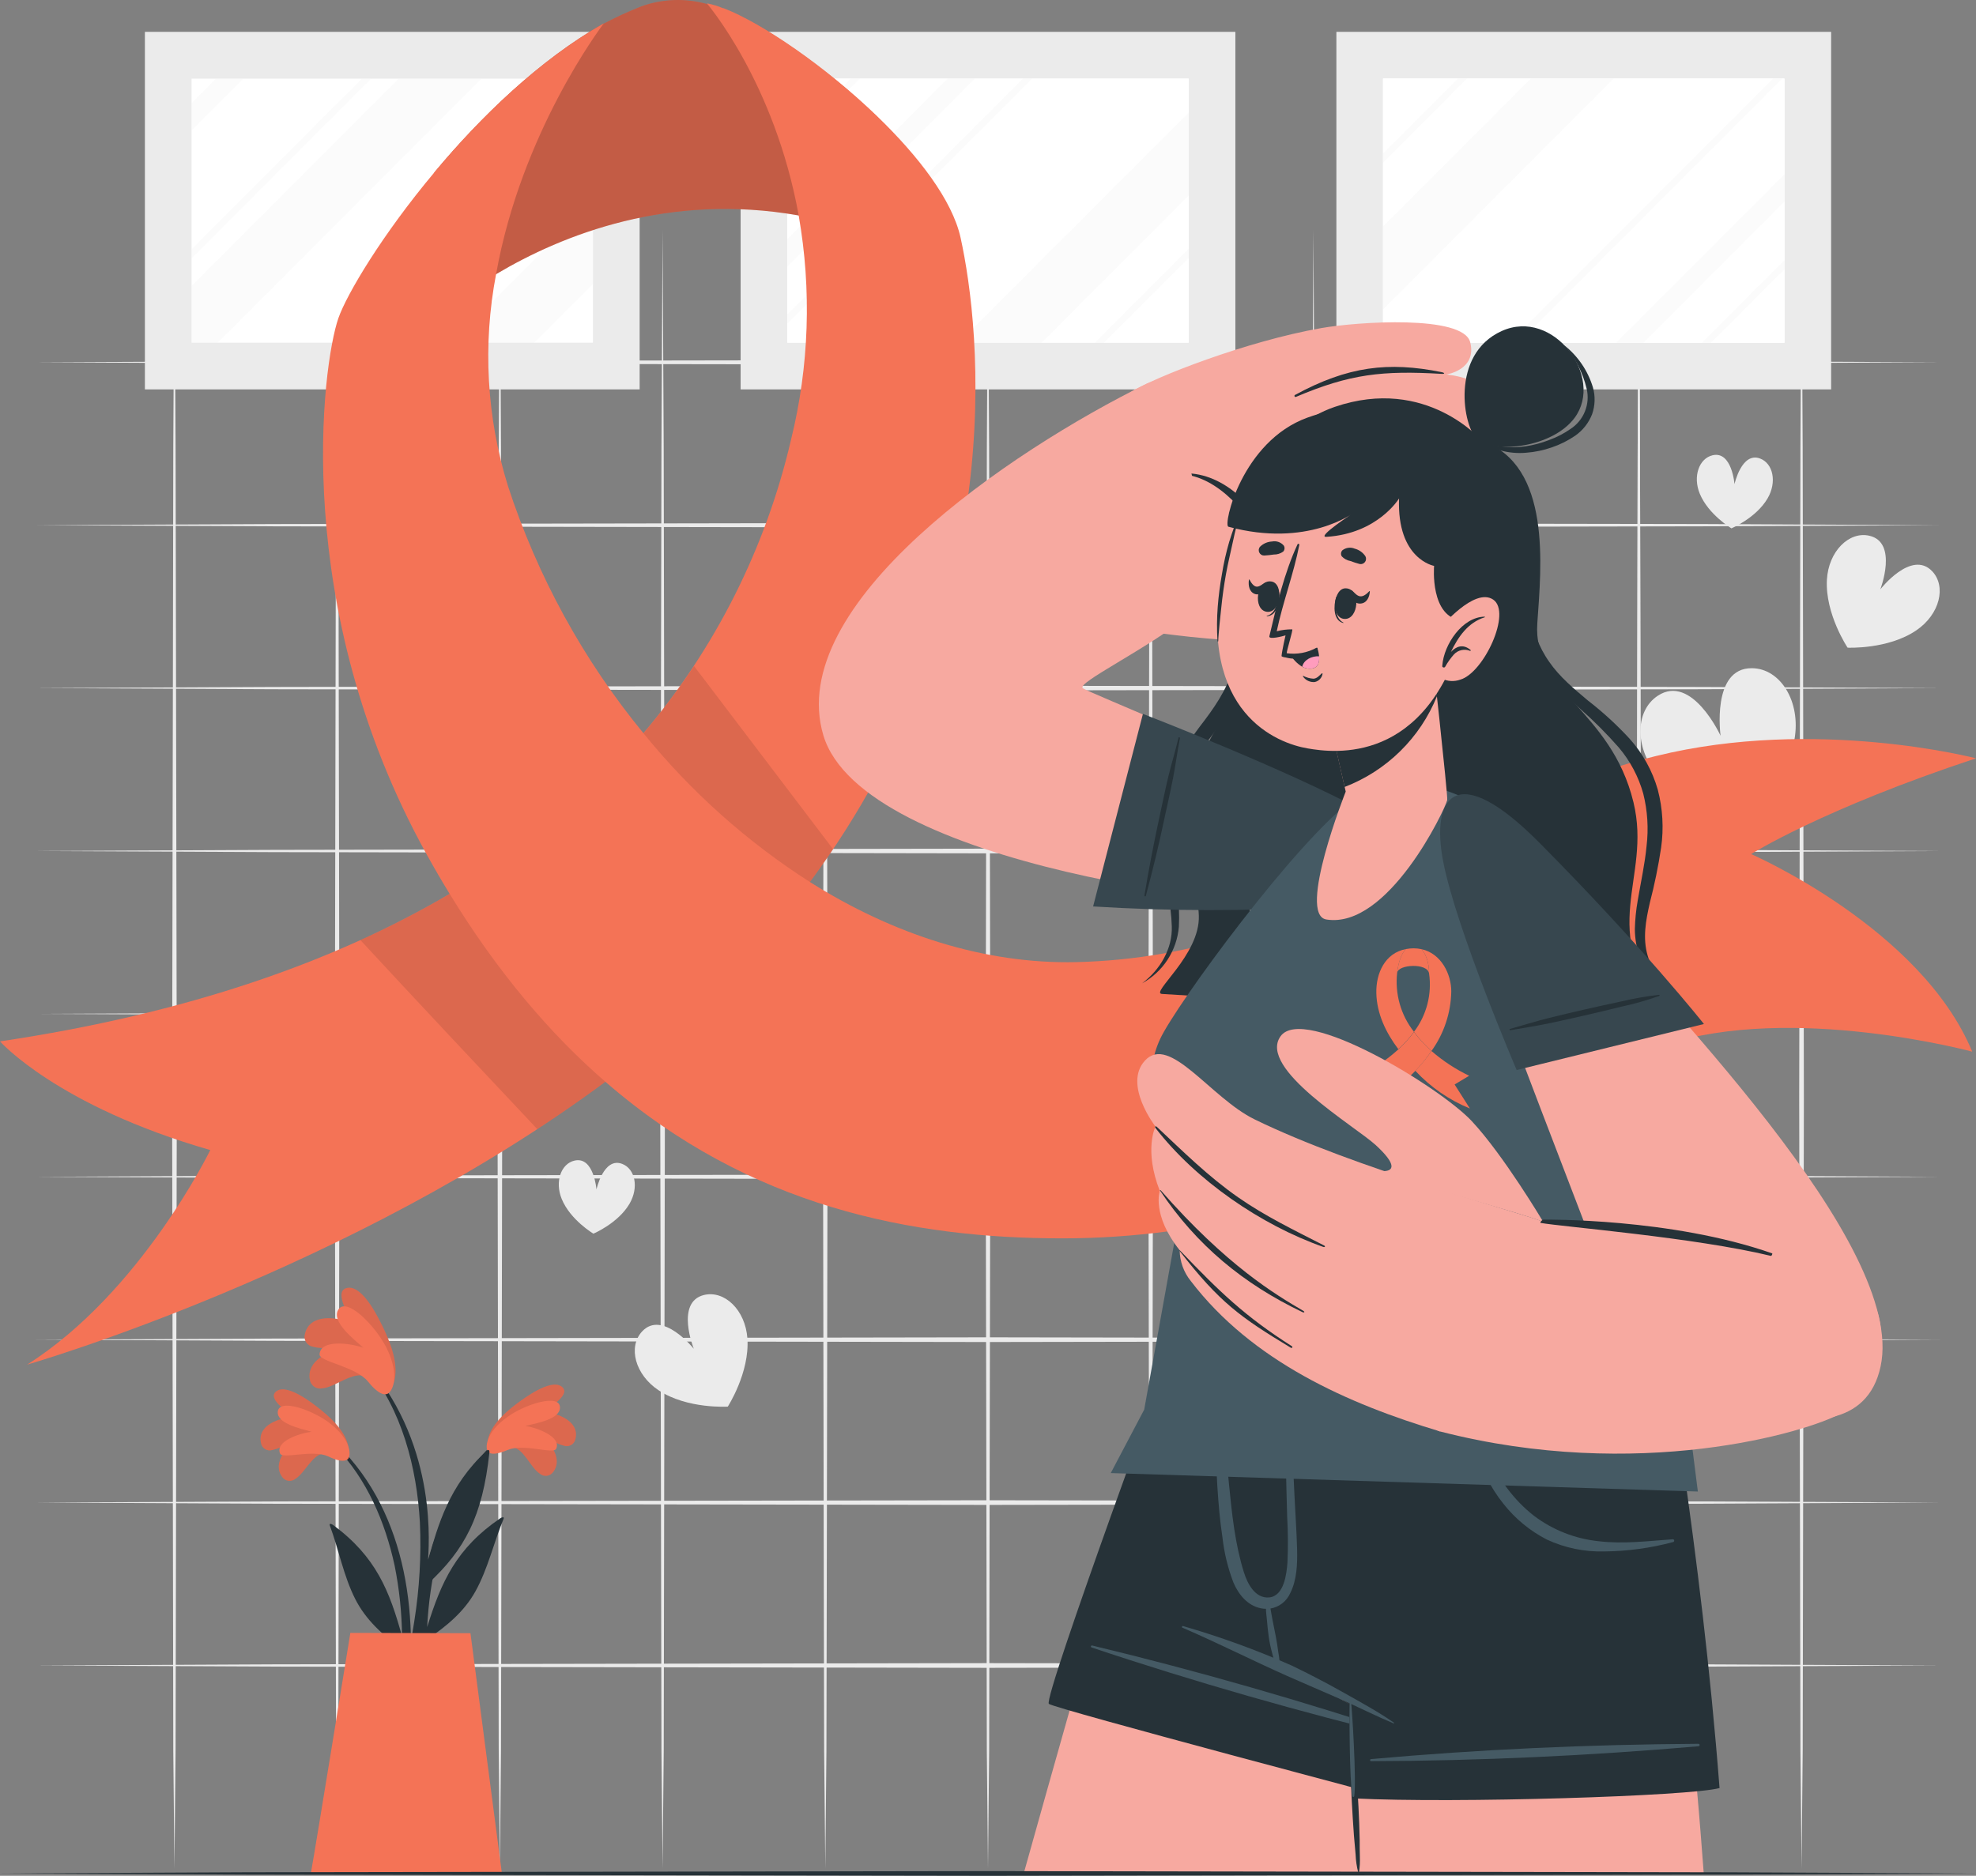 <svg width="99" height="94" viewBox="0 0 99 94" fill="none" xmlns="http://www.w3.org/2000/svg">
<rect x="0" y="0" width="99" height="94" fill="#808080" stroke="none"/>
<path d="M89.904 37.063C89.496 39.358 87.481 41.246 87.481 41.246C87.481 41.246 84.77 40.748 83.193 39.032C81.878 37.602 81.873 35.638 83.064 34.861C84.77 33.747 86.203 36.87 86.203 36.87C86.203 36.87 85.732 33.466 87.771 33.485C89.192 33.492 90.243 35.149 89.904 37.063Z" fill="#EBEBEB"/>
<path d="M96.011 31.587C94.596 32.553 92.567 32.456 92.567 32.456C92.567 32.456 91.438 30.771 91.53 29.057C91.608 27.627 92.638 26.617 93.651 26.846C95.113 27.174 94.207 29.534 94.207 29.534C94.207 29.534 95.756 27.537 96.8 28.621C97.524 29.378 97.194 30.783 96.011 31.587Z" fill="#EBEBEB"/>
<path d="M37.446 67.071C37.566 68.782 36.463 70.489 36.463 70.489C36.463 70.489 34.438 70.618 33.007 69.677C31.812 68.891 31.456 67.491 32.168 66.724C33.186 65.621 34.761 67.592 34.761 67.592C34.761 67.592 33.818 65.249 35.273 64.894C36.3 64.649 37.344 65.643 37.446 67.071Z" fill="#EBEBEB"/>
<path d="M88.558 24.976C87.985 25.956 86.748 26.477 86.748 26.477C86.748 26.477 85.595 25.79 85.161 24.742C84.801 23.867 85.131 22.97 85.805 22.814C86.771 22.592 86.901 24.261 86.901 24.261C86.901 24.261 87.257 22.625 88.186 22.979C88.834 23.225 89.036 24.157 88.558 24.976Z" fill="#EBEBEB"/>
<path d="M31.541 60.32C30.968 61.302 29.73 61.821 29.73 61.821C29.73 61.821 28.576 61.137 28.144 60.086C27.784 59.211 28.111 58.314 28.785 58.16C29.754 57.938 29.884 59.607 29.884 59.607C29.884 59.607 30.24 57.971 31.168 58.323C31.821 58.569 32.017 59.503 31.541 60.32Z" fill="#EBEBEB"/>
<path d="M1.763 42.646L13.697 42.589L25.632 42.568L49.5 42.528L73.368 42.568L85.303 42.587L97.237 42.646L85.303 42.702L73.368 42.723L49.5 42.763L25.632 42.723L13.697 42.702L1.763 42.646Z" fill="#EBEBEB"/>
<path d="M1.763 50.808L13.697 50.751L25.632 50.73L49.5 50.69L73.368 50.73L85.303 50.751L97.237 50.808L85.303 50.867L73.368 50.888L49.5 50.926L25.632 50.886L13.697 50.864L1.763 50.808Z" fill="#EBEBEB"/>
<path d="M1.763 58.972L13.697 58.913L25.632 58.892L49.5 58.854L73.368 58.892L85.303 58.913L97.237 58.972L85.303 59.029L73.368 59.05L49.5 59.09L25.632 59.05L13.697 59.029L1.763 58.972Z" fill="#EBEBEB"/>
<path d="M1.763 67.134L13.697 67.078L25.632 67.056L49.5 67.016L73.368 67.056L85.303 67.078L97.237 67.134L85.303 67.193L73.368 67.212L49.5 67.252L25.632 67.212L13.697 67.191L1.763 67.134Z" fill="#EBEBEB"/>
<path d="M1.763 18.155L13.697 18.098L25.632 18.077L49.5 18.039L73.368 18.077L85.303 18.098L97.237 18.155L85.303 18.213L73.368 18.235L49.5 18.272L25.632 18.235L13.697 18.213L1.763 18.155Z" fill="#EBEBEB"/>
<path d="M1.763 26.319L13.697 26.262L25.632 26.241L49.5 26.201L73.368 26.241L85.303 26.26L97.237 26.319L85.303 26.375L73.368 26.397L49.5 26.437L25.632 26.397L13.697 26.375L1.763 26.319Z" fill="#EBEBEB"/>
<path d="M1.763 34.481L13.697 34.425L25.632 34.403L49.5 34.363L73.368 34.403L85.303 34.425L97.237 34.481L85.303 34.54L73.368 34.561L49.5 34.599L25.632 34.561L13.697 34.54L1.763 34.481Z" fill="#EBEBEB"/>
<path d="M1.763 75.296L13.697 75.24L25.632 75.219L49.5 75.181L73.368 75.219L85.303 75.24L97.237 75.296L85.303 75.355L73.368 75.376L49.5 75.414L25.632 75.376L13.697 75.355L1.763 75.296Z" fill="#EBEBEB"/>
<path d="M1.763 83.461L13.697 83.404L25.632 83.383L49.5 83.343L73.368 83.383L85.303 83.404L97.237 83.461L85.303 83.517L73.368 83.539L49.5 83.579L25.632 83.539L13.697 83.517L1.763 83.461Z" fill="#EBEBEB"/>
<path d="M57.651 11.506L57.71 22.392L57.731 33.28L57.769 55.056L57.731 76.833L57.71 87.721L57.651 93.653L57.594 87.721L57.573 76.833L57.533 55.056L57.573 33.28L57.594 22.392L57.651 11.506Z" fill="#EBEBEB"/>
<path d="M49.5 11.506L49.556 22.392L49.578 33.28L49.618 55.056L49.578 76.833L49.559 87.721L49.5 93.653L49.441 87.721L49.422 76.833L49.382 55.056L49.422 33.28L49.443 22.392L49.5 11.506Z" fill="#EBEBEB"/>
<path d="M41.349 11.506L41.405 22.392L41.427 33.28L41.464 55.056L41.427 76.833L41.405 87.721L41.349 93.653L41.29 87.721L41.269 76.833L41.231 55.056L41.269 33.28L41.29 22.392L41.349 11.506Z" fill="#EBEBEB"/>
<path d="M33.196 11.506L33.252 22.392L33.273 33.28L33.313 55.056L33.273 76.833L33.254 87.721L33.196 93.653L33.139 87.721L33.118 76.833L33.078 55.056L33.118 33.28L33.139 22.392L33.196 11.506Z" fill="#EBEBEB"/>
<path d="M82.109 11.506L82.166 22.392L82.187 33.28L82.227 55.056L82.187 76.833L82.166 87.721L82.109 93.653L82.05 87.721L82.029 76.833L81.991 55.056L82.031 33.28L82.05 22.392L82.109 11.506Z" fill="#EBEBEB"/>
<path d="M73.955 11.506L74.014 22.392L74.033 33.28L74.073 55.056L74.033 76.833L74.014 87.721L73.955 93.653L73.899 87.721L73.877 76.833L73.837 55.056L73.877 33.28L73.899 22.392L73.955 11.506Z" fill="#EBEBEB"/>
<path d="M65.804 11.506L65.861 22.392L65.882 33.28L65.922 55.056L65.882 76.833L65.861 87.721L65.804 93.653L65.746 87.721L65.727 76.833L65.686 55.056L65.727 33.28L65.748 22.392L65.804 11.506Z" fill="#EBEBEB"/>
<path d="M90.26 11.506L90.316 22.392L90.337 33.28L90.377 55.056L90.337 76.833L90.318 87.721L90.26 93.653L90.203 87.721L90.182 76.833L90.142 55.056L90.182 33.28L90.203 22.392L90.26 11.506Z" fill="#EBEBEB"/>
<path d="M82.109 11.506L82.166 22.392L82.187 33.28L82.227 55.056L82.187 76.833L82.166 87.721L82.109 93.653L82.05 87.721L82.029 76.833L81.991 55.056L82.031 33.28L82.05 22.392L82.109 11.506Z" fill="#EBEBEB"/>
<path d="M25.045 11.506L25.101 22.392L25.122 33.28L25.163 55.056L25.122 76.833L25.101 87.721L25.045 93.653L24.986 87.721L24.965 76.833L24.927 55.056L24.967 33.28L24.986 22.392L25.045 11.506Z" fill="#EBEBEB"/>
<path d="M16.891 11.506L16.95 22.392L16.969 33.28L17.009 55.056L16.971 76.833L16.95 87.721L16.891 93.653L16.835 87.721L16.814 76.833L16.773 55.056L16.814 33.28L16.835 22.392L16.891 11.506Z" fill="#EBEBEB"/>
<path d="M8.74 11.506L8.797 22.392L8.818 33.28L8.858 55.056L8.818 76.833L8.797 87.721L8.74 93.653L8.681 87.721L8.663 76.833L8.623 55.056L8.663 33.28L8.681 22.392L8.74 11.506Z" fill="#EBEBEB"/>
<path d="M91.742 1.597H66.955V19.514H91.742V1.597Z" fill="#EBEBEB"/>
<path d="M89.402 3.941H69.293V17.173H89.402V3.941Z" fill="white"/>
<path d="M89.402 3.941H69.293V17.173H89.402V3.941Z" fill="white"/>
<path d="M89.402 3.938H69.293V17.171H89.402V3.938Z" fill="white"/>
<g opacity="0.2">
<path d="M80.845 3.938L69.293 15.506V11.35L76.694 3.938H80.845Z" fill="#EBEBEB"/>
<path d="M89.402 8.735V10.104L82.342 17.173H80.973L89.402 8.735Z" fill="#EBEBEB"/>
<path d="M73.501 3.938L69.293 8.152V7.694L73.043 3.938H73.501Z" fill="#EBEBEB"/>
<path d="M89.402 13.037V13.495L85.729 17.173H85.272L89.402 13.037Z" fill="#EBEBEB"/>
<path d="M89.288 3.938L76.074 17.173H75.617L88.833 3.938H89.288Z" fill="#EBEBEB"/>
</g>
<path d="M61.894 1.597H37.106V19.514H61.894V1.597Z" fill="#EBEBEB"/>
<path d="M59.555 3.941H39.446V17.173H59.555V3.941Z" fill="white"/>
<path d="M59.555 3.938H39.446V17.171H59.555V3.938Z" fill="white"/>
<g opacity="0.2">
<path d="M59.556 5.638V9.794L52.187 17.173H48.036L59.556 5.638Z" fill="#EBEBEB"/>
<path d="M48.844 3.938L39.446 13.354V11.982L47.479 3.938H48.844Z" fill="#EBEBEB"/>
<path d="M43.081 3.938L39.446 7.58V7.125L42.626 3.938H43.081Z" fill="#EBEBEB"/>
<path d="M59.556 12.466V12.924L55.313 17.173H54.855L59.556 12.466Z" fill="#EBEBEB"/>
<path d="M51.711 3.938L39.446 16.219V15.761L51.253 3.938H51.711Z" fill="#EBEBEB"/>
</g>
<path d="M32.047 1.597H7.26V19.514H32.047V1.597Z" fill="#EBEBEB"/>
<path d="M29.707 3.941H9.598V17.173H29.707V3.941Z" fill="white"/>
<g opacity="0.2">
<path d="M24.125 3.938L10.911 17.173H9.598V14.329L19.974 3.938H24.125Z" fill="#EBEBEB"/>
<path d="M29.707 10.071V14.232L26.77 17.173H22.617L29.707 10.071Z" fill="#EBEBEB"/>
<path d="M12.191 3.938L9.598 6.535V5.168L10.826 3.938H12.191Z" fill="#EBEBEB"/>
<path d="M29.706 5.369V5.827L18.376 17.173H17.919L29.706 5.369Z" fill="#EBEBEB"/>
<path d="M18.595 3.938L9.598 12.948V12.49L18.138 3.938H18.595Z" fill="#EBEBEB"/>
</g>
<path d="M45.877 12.665C44.012 11.789 42.042 11.161 40.014 10.797C33.535 9.65 28.208 11.742 24.856 13.739C23.464 14.54 22.169 15.498 20.995 16.595C20.995 16.595 20.709 11.43 21.773 8.626C24.078 5.864 27.024 3.004 30.23 1.184H30.247C30.859 0.861 31.488 0.572 32.132 0.318C33.188 -0.061 34.335 -0.102 35.416 0.2H35.461C35.718 0.265 35.971 0.344 36.219 0.436H36.25C38.176 1.179 41.361 3.351 43.958 5.864C45.342 8.159 45.877 12.665 45.877 12.665Z" fill="#F47356"/>
<g opacity="0.2">
<path d="M45.877 12.665C44.012 11.789 42.042 11.161 40.014 10.797C33.535 9.65 28.208 11.742 24.856 13.739C23.464 14.54 22.169 15.498 20.995 16.595C20.995 16.595 20.709 11.43 21.773 8.626C24.078 5.864 27.024 3.004 30.23 1.184H30.247C30.859 0.861 31.488 0.572 32.132 0.318C33.188 -0.061 34.335 -0.102 35.416 0.2H35.461C35.718 0.265 35.971 0.344 36.219 0.436H36.25C38.176 1.179 41.361 3.351 43.958 5.864C45.342 8.159 45.877 12.665 45.877 12.665Z" fill="black"/>
</g>
<path d="M40.583 44.194C40.347 44.536 40.076 44.874 39.812 45.211C37.165 48.587 33.872 51.584 30.334 54.209C17.605 63.651 1.671 68.296 1.358 68.385C7.071 64.765 10.534 57.632 10.534 57.632C2.859 55.42 0 52.186 0 52.186C9.41 50.787 16.79 48.174 22.527 44.791C26.189 42.667 29.471 39.945 32.236 36.738C35.837 32.495 38.373 27.451 39.633 22.028C40.54 18.352 40.67 14.527 40.015 10.797C38.813 4.125 35.421 0.176 35.421 0.176H35.466C35.725 0.23 35.98 0.309 36.225 0.412H36.255C38.181 1.155 41.365 3.327 43.963 5.841C46.023 7.831 47.716 10.037 48.128 11.919C49.125 16.462 50.737 30.462 40.583 44.194Z" fill="#F47356"/>
<path opacity="0.1" d="M41.74 42.556C41.372 43.104 40.986 43.65 40.583 44.194C40.347 44.536 40.076 44.874 39.812 45.214C37.165 48.584 33.872 51.587 30.334 54.209C29.216 55.038 28.073 55.831 26.921 56.584C24.17 53.666 20.401 49.649 18.058 47.111C19.592 46.421 21.087 45.646 22.536 44.791C26.198 42.667 29.48 39.945 32.245 36.738C33.156 35.671 34 34.548 34.772 33.377L41.74 42.556Z" fill="black"/>
<path d="M99 38.001C91.32 40.538 87.733 42.799 87.733 42.799C87.733 42.799 96.244 46.5 98.811 52.701C98.811 52.701 89.788 50.26 83.386 52.368C78.45 53.997 67.801 62.057 53.229 62.057C45.714 62.057 37.57 60.499 30.329 54.209C27.569 51.816 24.941 48.736 22.527 44.791C22.14 44.162 21.759 43.506 21.381 42.823C14.494 30.403 16.158 18.233 16.952 15.948C17.374 14.737 19.159 11.742 21.768 8.631C24.073 5.869 27.02 3.008 30.226 1.188L30.247 1.177C30.101 1.37 26.119 6.641 24.854 13.741C24.176 17.277 24.382 20.925 25.452 24.362C26.924 28.877 29.225 33.077 32.239 36.745C34.602 39.662 37.419 42.179 40.58 44.201C44.731 46.821 49.318 48.318 53.926 48.214C66.127 47.914 72.614 40.425 82.971 37.885C90.986 35.909 99 38.001 99 38.001Z" fill="#F47356"/>
<path d="M16.922 72.424C20.457 75.894 21.054 81.259 20.307 85.958C20.288 86.064 20.123 86.036 20.123 85.935C20.123 84.865 20.156 83.81 20.154 82.748C20.132 82.701 20.118 82.654 20.097 82.606C19.175 81.934 18.327 81.174 17.799 80.133C17.209 78.969 16.976 77.657 16.523 76.441C16.483 76.326 16.606 76.361 16.689 76.42C18.84 78.009 19.517 79.725 20.144 82.005C20.13 80.809 20.005 79.617 19.769 78.445C19.298 76.278 18.383 74.128 16.828 72.518C16.769 72.457 16.86 72.363 16.922 72.424Z" fill="#263238"/>
<path d="M16.264 72.83C15.656 72.849 15.274 73.824 14.8 74.107C14.751 74.147 14.693 74.177 14.631 74.194C14.569 74.211 14.505 74.215 14.441 74.205C14.378 74.195 14.318 74.172 14.264 74.137C14.21 74.103 14.164 74.057 14.129 74.003C13.657 73.344 14.303 72.535 14.909 72.082C14.475 72.259 14.114 72.573 13.648 72.662C13.588 72.682 13.524 72.688 13.462 72.681C13.399 72.674 13.339 72.654 13.285 72.621C13.231 72.589 13.184 72.545 13.148 72.493C13.113 72.441 13.088 72.382 13.077 72.32C12.872 71.426 13.994 71.027 14.765 71.008C14.379 70.751 13.315 70.042 13.883 69.695C14.452 69.348 15.713 70.356 16.123 70.689C16.724 71.178 17.44 71.907 17.469 72.672C17.504 73.564 16.736 73.016 16.264 72.83Z" fill="#F47356"/>
<path opacity="0.1" d="M16.264 72.83C15.656 72.849 15.274 73.824 14.8 74.107C14.751 74.147 14.693 74.177 14.631 74.194C14.569 74.211 14.505 74.215 14.441 74.205C14.378 74.195 14.318 74.172 14.264 74.137C14.21 74.103 14.164 74.057 14.129 74.003C13.657 73.344 14.303 72.535 14.909 72.082C14.475 72.259 14.114 72.573 13.648 72.662C13.588 72.682 13.524 72.688 13.462 72.681C13.399 72.674 13.339 72.654 13.285 72.621C13.231 72.589 13.184 72.545 13.148 72.493C13.113 72.441 13.088 72.382 13.077 72.32C12.872 71.426 13.994 71.027 14.765 71.008C14.379 70.751 13.315 70.042 13.883 69.695C14.452 69.348 15.713 70.356 16.123 70.689C16.724 71.178 17.44 71.907 17.469 72.672C17.504 73.564 16.736 73.016 16.264 72.83Z" fill="black"/>
<path d="M16.434 72.979C15.653 72.625 14.159 73.134 14.032 72.839C13.775 72.24 14.975 71.827 15.613 71.749C15.019 71.586 13.883 71.331 13.916 70.757C13.961 70.049 15.663 70.658 16.523 71.319C17.61 72.155 17.603 72.957 17.424 73.12C17.176 73.347 16.561 73.038 16.434 72.979Z" fill="#F47356"/>
<path d="M24.986 72.082C21.318 75.412 20.521 80.751 21.087 85.477C21.103 85.583 21.268 85.562 21.273 85.46C21.313 84.391 21.32 83.336 21.365 82.274C21.386 82.227 21.403 82.182 21.424 82.135C22.367 81.497 23.251 80.77 23.817 79.751C24.451 78.611 24.731 77.308 25.231 76.111C25.276 75.998 25.151 76.026 25.068 76.082C22.857 77.588 22.108 79.271 21.403 81.533C21.461 80.339 21.631 79.153 21.912 77.992C22.459 75.842 23.461 73.729 25.075 72.181C25.088 72.169 25.096 72.152 25.097 72.135C25.098 72.117 25.092 72.1 25.08 72.086C25.068 72.073 25.052 72.065 25.034 72.064C25.016 72.064 24.999 72.07 24.986 72.082Z" fill="#263238"/>
<path d="M25.626 72.511C26.235 72.554 26.569 73.543 27.041 73.845C27.089 73.887 27.145 73.919 27.206 73.938C27.267 73.958 27.332 73.963 27.396 73.956C27.459 73.948 27.521 73.927 27.576 73.894C27.631 73.862 27.678 73.817 27.715 73.765C28.21 73.125 27.597 72.292 27.008 71.815C27.434 72.011 27.781 72.337 28.245 72.445C28.304 72.466 28.367 72.475 28.43 72.47C28.493 72.465 28.553 72.447 28.609 72.416C28.664 72.386 28.712 72.344 28.749 72.294C28.787 72.243 28.814 72.186 28.827 72.124C29.063 71.237 27.96 70.798 27.192 70.748C27.576 70.512 28.672 69.839 28.116 69.469C27.559 69.098 26.263 70.061 25.841 70.378C25.221 70.85 24.476 71.546 24.427 72.308C24.354 73.198 25.153 72.679 25.626 72.511Z" fill="#F47356"/>
<path opacity="0.1" d="M25.626 72.511C26.235 72.554 26.569 73.543 27.041 73.845C27.089 73.887 27.145 73.919 27.206 73.938C27.267 73.958 27.332 73.963 27.396 73.956C27.459 73.948 27.521 73.927 27.576 73.894C27.631 73.862 27.678 73.817 27.715 73.765C28.21 73.125 27.597 72.292 27.008 71.815C27.434 72.011 27.781 72.337 28.245 72.445C28.304 72.466 28.367 72.475 28.43 72.47C28.493 72.465 28.553 72.447 28.609 72.416C28.664 72.386 28.712 72.344 28.749 72.294C28.787 72.243 28.814 72.186 28.827 72.124C29.063 71.237 27.96 70.798 27.192 70.748C27.576 70.512 28.672 69.839 28.116 69.469C27.559 69.098 26.263 70.061 25.841 70.378C25.221 70.85 24.476 71.546 24.427 72.308C24.354 73.198 25.153 72.679 25.626 72.511Z" fill="black"/>
<path d="M25.457 72.653C26.249 72.329 27.723 72.889 27.862 72.606C28.142 72.016 26.964 71.56 26.323 71.454C26.921 71.317 28.069 71.105 28.055 70.529C28.041 69.82 26.315 70.363 25.429 71.001C24.312 71.791 24.288 72.596 24.463 72.764C24.689 72.986 25.316 72.707 25.457 72.653Z" fill="#F47356"/>
<path d="M21.228 80.879C20.981 82.66 20.6 84.42 20.09 86.145C20.08 86.175 20.059 86.201 20.031 86.218C20.003 86.234 19.97 86.239 19.938 86.233C19.907 86.227 19.878 86.209 19.859 86.183C19.84 86.157 19.83 86.125 19.833 86.093C20.069 84.471 20.514 82.878 20.755 81.254C21.017 79.612 21.112 77.947 21.037 76.285C20.882 73.552 20.139 70.642 18.357 68.496C18.32 68.447 18.402 68.374 18.442 68.421C22.011 72.592 21.45 77.702 21.45 78.157C21.954 76.434 22.475 74.456 24.384 72.7C24.467 72.625 24.533 72.66 24.519 72.79C24.177 75.988 23.288 77.659 21.436 79.368C21.374 79.876 21.308 80.381 21.228 80.879Z" fill="#263238"/>
<path d="M18.327 68.98C17.683 68.695 16.799 69.514 16.163 69.57C16.091 69.587 16.016 69.588 15.944 69.575C15.871 69.561 15.802 69.532 15.742 69.489C15.681 69.447 15.63 69.392 15.592 69.329C15.553 69.266 15.529 69.195 15.52 69.122C15.362 68.204 16.439 67.687 17.297 67.522C16.757 67.489 16.224 67.632 15.696 67.491C15.624 67.481 15.555 67.456 15.494 67.417C15.432 67.378 15.38 67.327 15.34 67.266C15.3 67.205 15.274 67.136 15.263 67.064C15.252 66.992 15.257 66.919 15.277 66.849C15.512 65.815 16.877 65.968 17.686 66.337C17.429 65.879 16.674 64.606 17.45 64.533C18.226 64.46 19.017 66.141 19.274 66.693C19.654 67.503 20.031 68.624 19.673 69.431C19.251 70.373 18.718 69.412 18.327 68.98Z" fill="#F47356"/>
<path opacity="0.1" d="M18.327 68.98C17.683 68.695 16.799 69.514 16.163 69.57C16.091 69.587 16.016 69.588 15.944 69.575C15.871 69.561 15.802 69.532 15.742 69.489C15.681 69.447 15.63 69.392 15.592 69.329C15.553 69.266 15.529 69.195 15.52 69.122C15.362 68.204 16.439 67.687 17.297 67.522C16.757 67.489 16.224 67.632 15.696 67.491C15.624 67.481 15.555 67.456 15.494 67.417C15.432 67.378 15.38 67.327 15.34 67.266C15.3 67.205 15.274 67.136 15.263 67.064C15.252 66.992 15.257 66.919 15.277 66.849C15.512 65.815 16.877 65.968 17.686 66.337C17.429 65.879 16.674 64.606 17.45 64.533C18.226 64.46 19.017 66.141 19.274 66.693C19.654 67.503 20.031 68.624 19.673 69.431C19.251 70.373 18.718 69.412 18.327 68.98Z" fill="black"/>
<path d="M18.432 69.226C17.803 68.466 15.995 68.241 16.011 67.871C16.047 67.118 17.494 67.293 18.201 67.536C17.666 67.064 16.615 66.23 16.94 65.647C17.336 64.939 18.8 66.426 19.361 67.536C20.068 68.952 19.658 69.78 19.389 69.856C19.024 69.976 18.536 69.351 18.432 69.226Z" fill="#F47356"/>
<path d="M23.571 81.844L25.146 93.882H15.573C15.771 92.815 17.553 81.828 17.553 81.828L23.571 81.844Z" fill="#F47356"/>
<path d="M76.393 66.502C76.393 66.502 76.393 66.523 76.376 66.561C76.36 66.599 76.362 66.622 76.35 66.665C76.301 66.863 76.204 67.238 76.07 67.769C75.775 68.928 75.292 70.838 74.679 73.236C74.611 73.496 74.545 73.762 74.474 74.034C74.446 74.159 74.41 74.284 74.38 74.409C73.418 78.186 72.206 82.96 70.933 87.965C70.912 88.054 70.889 88.144 70.865 88.234C70.705 88.861 70.547 89.489 70.394 90.122L70.377 90.19L70.361 90.261C70.054 91.465 69.748 92.676 69.439 93.884H51.289C52.055 91.141 52.833 88.38 53.587 85.722C54.837 81.301 56.015 77.166 56.958 73.871C58.009 70.203 58.768 67.578 59.002 66.766C59.049 66.596 59.075 66.509 59.075 66.509L76.393 66.502Z" fill="#F7A9A0"/>
<path d="M70.351 90.259C70.351 90.259 52.876 85.635 52.55 85.385C52.225 85.134 59.072 66.554 59.072 66.554H76.393L70.351 90.259Z" fill="#263238"/>
<path d="M70.505 86.98C65.305 85.26 60.035 83.737 54.712 82.458C54.7 82.457 54.688 82.46 54.678 82.466C54.669 82.473 54.661 82.483 54.658 82.494C54.654 82.505 54.654 82.517 54.659 82.528C54.663 82.539 54.671 82.549 54.681 82.555C59.867 84.292 65.152 85.795 70.474 87.094C70.489 87.096 70.503 87.093 70.516 87.085C70.528 87.077 70.537 87.065 70.54 87.051C70.544 87.037 70.543 87.022 70.536 87.009C70.53 86.996 70.519 86.986 70.505 86.98Z" fill="#455A64"/>
<path d="M85.36 93.882H67.983C67.928 92.508 67.879 91.234 67.837 90.105C67.837 90.079 67.837 90.053 67.837 90.03C67.837 89.876 67.837 89.725 67.818 89.577C67.818 89.494 67.818 89.414 67.818 89.341C67.818 89.267 67.818 89.126 67.804 89.02C67.79 88.913 67.804 88.765 67.79 88.642C67.775 88.519 67.778 88.33 67.773 88.182C67.773 87.931 67.752 87.698 67.745 87.474C67.745 87.379 67.745 87.289 67.745 87.2C67.745 87.11 67.745 87.016 67.733 86.928C67.733 86.905 67.733 86.881 67.733 86.858C67.733 86.69 67.721 86.532 67.714 86.385C67.707 86.239 67.714 86.149 67.702 86.06C67.706 85.991 67.706 85.923 67.702 85.854V85.857C67.691 85.583 67.686 85.437 67.686 85.437L67.65 85.415C67.547 85.352 67.443 85.29 67.342 85.234C67.342 85.234 67.342 85.234 67.328 85.234L67.132 85.118L67.033 85.059L66.693 84.868C66.488 84.752 66.288 84.644 66.095 84.54L65.623 84.285L65.18 84.049L64.768 83.843L64.386 83.662C64.313 83.624 64.24 83.591 64.171 83.56L63.985 83.473C63.514 83.263 63.167 83.119 62.946 83.034C62.776 82.968 62.681 82.935 62.67 82.927C62.627 82.812 62.587 82.692 62.545 82.573C62.408 82.172 62.276 81.759 62.154 81.344C61.786 80.116 61.465 78.828 61.192 77.541C61.1 77.114 61.015 76.687 60.93 76.262C60.782 75.488 60.65 74.723 60.532 73.987C59.928 70.21 59.707 67.064 59.674 66.568C59.674 66.54 59.674 66.518 59.674 66.509H76.596H83.231C83.231 66.509 83.297 67.34 83.415 68.798C83.415 68.947 83.439 69.101 83.448 69.27C83.519 70.13 83.599 71.159 83.684 72.339C83.695 72.502 83.71 72.665 83.721 72.832C83.769 73.429 83.819 74.058 83.872 74.721C83.903 75.108 83.933 75.507 83.964 75.915C83.978 76.066 83.988 76.215 84.002 76.368C84.071 77.262 84.143 78.196 84.219 79.17C84.417 81.726 84.634 84.518 84.858 87.405C84.858 87.448 84.858 87.492 84.858 87.537C84.914 88.278 84.971 89.023 85.027 89.77C85.15 91.125 85.256 92.506 85.36 93.882Z" fill="#F7A9A0"/>
<path d="M68.122 92.216C68.111 91.655 68.09 91.097 68.061 90.54C68.001 89.411 67.936 88.285 67.837 87.16C67.78 86.525 67.747 85.885 67.667 85.25C67.667 85.243 67.664 85.235 67.659 85.23C67.653 85.225 67.646 85.222 67.638 85.222C67.631 85.222 67.624 85.225 67.618 85.23C67.613 85.235 67.61 85.243 67.61 85.25C67.596 85.809 67.61 86.369 67.629 86.928C67.648 87.488 67.629 88.045 67.655 88.604C67.693 89.73 67.752 90.861 67.834 91.984C67.858 92.298 67.888 92.612 67.917 92.928C67.929 93.237 67.974 93.544 68.051 93.844C68.052 93.848 68.055 93.851 68.058 93.853C68.061 93.855 68.065 93.856 68.069 93.856C68.073 93.856 68.076 93.855 68.079 93.853C68.083 93.851 68.085 93.848 68.086 93.844C68.126 93.579 68.141 93.311 68.131 93.044C68.122 92.765 68.122 92.489 68.122 92.216Z" fill="#263238"/>
<path d="M59.636 66.502C59.636 66.502 60.138 74.796 62.12 81.344C62.276 81.887 62.448 82.42 62.632 82.927C62.632 82.927 64.619 83.621 67.659 85.434C67.659 85.434 67.733 87.287 67.839 90.122C72.892 90.377 84.69 90.011 86.151 89.603C85.23 77.596 83.233 66.502 83.233 66.502H59.636Z" fill="#263238"/>
<path d="M69.84 86.329C69.046 85.776 68.19 85.314 67.346 84.837C66.502 84.36 65.609 83.893 64.713 83.463C62.945 82.683 61.127 82.022 59.27 81.485C59.223 81.471 59.193 81.547 59.24 81.566C61.012 82.33 62.733 83.204 64.499 83.99C65.387 84.384 66.281 84.761 67.169 85.153C68.058 85.545 68.925 85.989 69.821 86.364C69.825 86.365 69.83 86.364 69.834 86.362C69.838 86.36 69.841 86.357 69.843 86.353C69.845 86.349 69.846 86.345 69.845 86.341C69.845 86.336 69.843 86.332 69.84 86.329Z" fill="#455A64"/>
<path d="M64.986 77.638C64.963 76.767 64.901 75.896 64.859 75.027C64.758 72.972 64.677 70.904 64.487 68.855C64.487 68.838 64.48 68.822 64.468 68.81C64.456 68.798 64.44 68.791 64.423 68.791C64.406 68.791 64.39 68.798 64.378 68.81C64.366 68.822 64.359 68.838 64.359 68.855C64.333 70.444 64.395 72.039 64.428 73.628C64.444 74.423 64.468 75.219 64.489 76.014C64.532 76.773 64.537 77.534 64.503 78.294C64.461 78.868 64.336 79.979 63.589 80.05C62.881 80.114 62.499 79.354 62.323 78.797C61.877 77.381 61.719 75.853 61.575 74.381C61.488 73.51 61.403 72.641 61.34 71.765C61.26 70.872 61.231 69.976 61.252 69.079C61.252 69.023 61.168 69.027 61.165 69.079C61.116 69.979 60.993 70.871 60.963 71.772C60.932 72.674 60.93 73.569 60.989 74.461C61.047 75.353 61.116 76.184 61.245 77.034C61.332 77.812 61.517 78.576 61.797 79.307C62.056 79.909 62.504 80.463 63.176 80.596C63.258 80.612 63.342 80.621 63.426 80.621C63.426 80.805 63.459 80.992 63.473 81.174C63.494 81.462 63.53 81.75 63.567 82.035C63.608 82.317 63.667 82.595 63.744 82.868C63.805 83.146 63.903 83.413 64.036 83.664C64.041 83.673 64.048 83.68 64.057 83.684C64.067 83.688 64.077 83.689 64.086 83.686C64.096 83.683 64.104 83.677 64.11 83.668C64.115 83.66 64.118 83.65 64.117 83.64C64.123 83.365 64.1 83.09 64.048 82.819C64.01 82.538 63.97 82.255 63.914 81.979C63.857 81.703 63.805 81.433 63.751 81.162C63.713 80.98 63.688 80.791 63.652 80.607C63.87 80.57 64.076 80.478 64.25 80.341C64.424 80.203 64.561 80.025 64.649 79.821C64.979 79.158 65.003 78.367 64.986 77.638Z" fill="#455A64"/>
<path d="M67.687 85.25C67.687 85.241 67.684 85.233 67.678 85.227C67.672 85.221 67.663 85.217 67.654 85.217C67.646 85.217 67.637 85.221 67.631 85.227C67.625 85.233 67.621 85.241 67.621 85.25C67.6 85.651 67.605 89.249 67.758 90.018C67.761 90.027 67.767 90.036 67.775 90.041C67.783 90.047 67.793 90.05 67.803 90.05C67.813 90.05 67.823 90.047 67.831 90.041C67.839 90.036 67.845 90.027 67.848 90.018C67.966 89.244 67.742 85.649 67.687 85.25Z" fill="#455A64"/>
<path d="M85.093 87.386C79.617 87.419 74.137 87.662 68.683 88.153C68.671 88.156 68.66 88.162 68.653 88.171C68.646 88.181 68.642 88.192 68.642 88.204C68.642 88.216 68.646 88.228 68.653 88.237C68.66 88.246 68.671 88.252 68.683 88.255C74.151 88.241 79.631 87.981 85.093 87.509C85.109 87.509 85.125 87.502 85.136 87.491C85.148 87.48 85.154 87.464 85.154 87.448C85.154 87.431 85.148 87.416 85.136 87.404C85.125 87.393 85.109 87.386 85.093 87.386Z" fill="#455A64"/>
<path d="M83.823 77.135C82.578 77.222 81.348 77.383 80.098 77.234C78.922 77.114 77.802 76.674 76.857 75.962C74.804 74.367 73.904 71.758 73.347 69.311C73.344 69.301 73.338 69.292 73.329 69.287C73.32 69.281 73.309 69.279 73.299 69.28C73.289 69.282 73.279 69.287 73.272 69.294C73.265 69.302 73.261 69.312 73.26 69.322C73.496 71.447 73.948 73.642 75.318 75.351C75.907 76.102 76.652 76.716 77.501 77.152C78.401 77.57 79.386 77.774 80.379 77.746C81.546 77.735 82.707 77.576 83.834 77.274C83.849 77.269 83.861 77.258 83.869 77.245C83.877 77.232 83.881 77.216 83.88 77.201C83.878 77.185 83.872 77.17 83.862 77.158C83.852 77.147 83.838 77.138 83.823 77.135Z" fill="#455A64"/>
<path d="M56.628 19.663C57.845 18.896 62.462 17.095 66.198 16.441C68.009 16.122 73.31 15.766 73.659 17.149C74.008 18.532 72.468 18.766 72.468 18.766C72.468 18.766 74.731 18.95 74.958 20.364C75.184 21.778 72.775 22.078 72.775 22.078C72.775 22.078 75.085 22.436 75.21 23.864C75.335 25.292 72.853 25.186 72.853 25.186C72.853 25.186 74.974 25.422 74.588 26.635C74.116 28.101 70.243 27.235 68.256 27.688C67.806 27.79 59.264 30.417 59.264 30.417L56.628 19.663Z" fill="#F7A9A0"/>
<path d="M72.836 25.196C69.986 24.565 68.631 24.785 65.927 25.757C65.875 25.779 65.833 25.703 65.887 25.677C68.447 24.483 70.109 23.963 72.874 25.059C73.001 25.118 72.963 25.231 72.836 25.196Z" fill="#263238"/>
<path d="M72.897 22.056C69.88 21.66 68.407 21.884 65.503 22.696C65.46 22.708 65.437 22.639 65.477 22.623C68.26 21.589 69.929 21.107 72.892 21.901C73.027 21.936 73.034 22.075 72.897 22.056Z" fill="#263238"/>
<path d="M72.218 18.735C69.272 18.563 67.645 18.735 64.925 19.89C64.913 19.894 64.899 19.893 64.887 19.888C64.875 19.883 64.865 19.874 64.859 19.862C64.853 19.85 64.852 19.837 64.855 19.824C64.859 19.811 64.867 19.8 64.878 19.793C67.537 18.348 69.564 18.115 72.213 18.646C72.395 18.681 72.404 18.747 72.218 18.735Z" fill="#263238"/>
<path d="M57.611 31.663C57.611 31.663 61.229 32.192 62.87 32.074C64.51 31.956 70.462 29.258 69.941 27.936C69.286 26.232 65.543 27.112 63.766 27.783C63.766 27.783 62.25 23.836 59.428 23.886C56.607 23.935 57.611 31.663 57.611 31.663Z" fill="#F7A9A0"/>
<path d="M69.618 27.528C67.9 26.407 65.626 27.436 63.853 27.957C63.827 27.966 63.8 27.969 63.773 27.965C63.746 27.962 63.72 27.951 63.698 27.935C63.676 27.919 63.658 27.898 63.646 27.873C63.634 27.849 63.628 27.822 63.629 27.794C62.884 26.182 61.364 24.129 59.52 23.803C59.509 23.803 59.498 23.799 59.49 23.791C59.483 23.783 59.478 23.772 59.478 23.761C59.478 23.749 59.483 23.738 59.49 23.73C59.498 23.723 59.509 23.718 59.52 23.718C61.545 23.798 63.202 25.694 63.907 27.511C65.715 26.947 68.044 26.015 69.623 27.511C69.64 27.521 69.63 27.535 69.618 27.528Z" fill="#263238"/>
<path d="M58.222 49.809C58.474 49.824 59.652 49.894 61.373 50.003C62.017 48.927 62.787 47.005 62.596 44.239C62.559 43.781 63.539 46.441 62.974 50.102C66.302 50.307 70.83 50.574 74.785 50.784C74.92 49.24 75.113 47.815 75.113 47.815C75.2 48.834 75.378 49.844 75.646 50.831C76.185 50.864 76.716 50.886 77.225 50.912C77.199 48.504 77.765 44.333 77.765 44.333C77.966 46.639 78.543 48.895 79.474 51.013C81.986 51.117 83.643 51.138 83.542 51.013C79.9 46.505 82.778 44.095 81.84 40.21C80.716 35.555 76.777 34.677 77.022 31.222C77.216 28.41 77.755 23.314 74.246 22.092C74.246 22.092 71.476 18.816 66.872 20.39C61.182 22.332 63.08 31.096 62.63 32.848C61.991 35.35 60.758 36.195 59.756 39.039C58.754 41.883 59.992 43.897 60.063 45.884C60.133 47.871 57.588 49.781 58.222 49.809Z" fill="#263238"/>
<path d="M83.678 50.395C83.186 49.616 82.806 48.771 82.549 47.886C82.295 47.017 82.453 46.141 82.658 45.242C82.895 44.331 83.084 43.409 83.224 42.478C83.362 41.507 83.305 40.519 83.056 39.57C82.785 38.622 82.301 37.749 81.642 37.016C81 36.32 80.3 35.679 79.551 35.1C78.844 34.505 78.137 33.919 77.623 33.174C77.088 32.424 76.768 31.543 76.697 30.625C76.622 31.576 76.837 32.529 77.314 33.355C77.819 34.164 78.442 34.892 79.162 35.515C79.849 36.119 80.496 36.767 81.1 37.455C81.671 38.128 82.09 38.916 82.328 39.766C82.544 40.626 82.601 41.518 82.495 42.398C82.41 43.297 82.208 44.197 82.052 45.127C81.968 45.599 81.92 46.077 81.908 46.557C81.91 47.05 81.999 47.538 82.172 47.999C82.527 48.881 83.037 49.693 83.678 50.395Z" fill="#263238"/>
<path d="M63.575 23.503C63.104 24.554 62.894 25.705 62.686 26.834C62.479 27.962 62.373 29.111 62.255 30.252L62.069 31.951C62.016 32.5 61.91 33.042 61.753 33.57C61.435 34.613 60.81 35.51 60.103 36.421C59.748 36.889 59.423 37.379 59.132 37.89C58.842 38.413 58.611 38.967 58.444 39.542C58.297 40.116 58.193 40.699 58.132 41.288C58.071 41.882 58.081 42.48 58.163 43.071C58.243 43.661 58.399 44.222 58.505 44.77C58.624 45.313 58.692 45.866 58.708 46.422C58.75 47.522 58.132 48.594 57.22 49.276C57.737 48.993 58.176 48.586 58.497 48.092C58.819 47.597 59.013 47.031 59.063 46.444C59.095 45.857 59.067 45.269 58.981 44.687C58.903 44.109 58.778 43.554 58.745 43.007C58.674 41.904 58.803 40.797 59.127 39.74C59.291 39.22 59.507 38.717 59.773 38.241C60.055 37.76 60.37 37.299 60.716 36.861C61.051 36.4 61.402 35.931 61.706 35.416C62.016 34.898 62.26 34.343 62.432 33.764C62.586 33.189 62.684 32.601 62.724 32.008C62.778 31.432 62.809 30.858 62.84 30.287C62.906 29.142 62.958 28.002 63.054 26.867C63.112 25.731 63.286 24.603 63.575 23.503Z" fill="#263238"/>
<path d="M66.974 45.273C63.171 45.731 43.202 43.392 41.25 36.844C39.298 30.296 50.516 22.637 57.495 19.207C58.844 18.544 61.594 29.192 59.525 30.863C57.491 32.515 53.917 34.224 54.25 34.484C54.582 34.743 62.229 37.706 68.301 41.043C71.832 42.986 69.894 44.928 66.974 45.273Z" fill="#F7A9A0"/>
<path d="M54.766 45.424L57.262 35.775C57.262 35.775 64.447 38.543 68.395 40.691C72.343 42.839 72.855 45.063 66.297 45.438C62.457 45.668 58.606 45.663 54.766 45.424Z" fill="#37474F"/>
<path d="M57.406 44.9C57.757 43.6 58.071 42.29 58.349 40.97C58.488 40.321 58.639 39.674 58.766 39.02C58.894 38.366 58.985 37.665 59.117 36.99C59.117 36.943 59.056 36.922 59.044 36.971C58.894 37.616 58.696 38.251 58.54 38.895C58.384 39.539 58.245 40.233 58.099 40.901C57.812 42.222 57.557 43.549 57.335 44.883C57.343 44.921 57.397 44.938 57.406 44.9Z" fill="#263238"/>
<path d="M55.65 73.819L57.326 70.639L59.237 60.032C59.237 60.032 56.572 55.408 58.123 52.068C58.9 50.381 64.937 42.133 67.81 40.047C70.505 38.088 74.41 40.184 75.872 41.718C81.482 47.619 83.054 58.755 85.065 74.744L55.65 73.819Z" fill="#455A64"/>
<path d="M71.721 52.663C71.494 52.997 71.241 53.313 70.964 53.607C69.786 54.856 68.388 55.585 68.039 55.611L68.841 54.398L68.013 53.942C68.76 53.597 69.45 53.141 70.059 52.587C70.347 52.323 70.609 52.031 70.842 51.717C71.099 52.063 71.394 52.381 71.721 52.663Z" fill="#F47356"/>
<path d="M70.842 51.707C70.609 52.022 70.347 52.314 70.059 52.578C69.439 51.757 68.98 50.805 68.956 49.769C68.932 48.776 69.385 47.761 70.436 47.56C70.069 47.931 70 48.74 70 48.74C69.879 49.802 70.181 50.868 70.842 51.707Z" fill="#F47356"/>
<path d="M72.711 49.684C72.691 50.755 72.346 51.794 71.721 52.663C71.393 52.378 71.099 52.057 70.842 51.707C71.156 51.294 71.384 50.822 71.514 50.32C71.644 49.817 71.673 49.294 71.598 48.78C71.598 47.954 71.243 47.586 71.221 47.565C72.221 47.786 72.711 48.832 72.711 49.684Z" fill="#F47356"/>
<path d="M72.878 54.346L73.644 55.55C72.607 55.127 71.674 54.482 70.91 53.661C71.205 53.352 71.476 53.02 71.721 52.67C72.292 53.165 72.926 53.581 73.607 53.909L72.878 54.346Z" fill="#F47356"/>
<path d="M71.598 48.78C71.518 48.245 70.061 48.327 70 48.74C70 48.74 70.068 47.931 70.436 47.56C70.565 47.535 70.696 47.522 70.827 47.522C70.96 47.523 71.092 47.537 71.221 47.565C71.242 47.586 71.598 47.954 71.598 48.78Z" fill="#F47356"/>
<path d="M72.35 41.567C72.463 44.182 81.953 67.373 81.93 68.326C81.93 68.326 92.921 74.574 94.222 68.468C95.523 62.362 83.318 50.178 78.135 44.118C76.018 41.645 72.214 38.378 72.35 41.567Z" fill="#F7A9A0"/>
<path d="M85.369 51.315L75.987 53.621C75.987 53.621 72.979 46.609 72.31 43.198C71.669 39.931 72.925 37.986 77.149 42.254C82.354 47.501 85.369 51.315 85.369 51.315Z" fill="#37474F"/>
<path d="M83.113 49.854C82.483 49.924 81.858 50.034 81.241 50.182C80.624 50.31 80.006 50.449 79.393 50.588C78.781 50.728 78.151 50.874 77.536 51.03C76.921 51.185 76.284 51.386 75.65 51.563C75.615 51.563 75.629 51.634 75.667 51.627C76.289 51.516 76.916 51.424 77.538 51.296C78.161 51.169 78.771 51.027 79.389 50.886C80.006 50.744 80.629 50.6 81.244 50.444C81.883 50.306 82.513 50.127 83.129 49.908C83.137 49.906 83.143 49.901 83.146 49.895C83.15 49.888 83.15 49.88 83.148 49.873C83.146 49.866 83.141 49.86 83.135 49.856C83.128 49.853 83.12 49.852 83.113 49.854Z" fill="#263238"/>
<path d="M72.152 71.732C67.516 70.347 62.724 68.208 59.659 64.193C59.306 63.757 59.11 63.214 59.103 62.652C57.689 60.877 58.108 59.678 58.108 59.678C57.3 57.622 57.891 56.454 57.891 56.454C57.891 56.454 56.258 54.351 57.363 53.149C58.599 51.801 60.649 55.016 62.858 56.095C67.916 58.564 75.796 60.655 77.326 61.222L72.152 71.732Z" fill="#F7A9A0"/>
<path d="M66.339 62.414C64.866 61.658 63.398 60.955 62.033 60.001C60.536 58.958 59.27 57.7 57.95 56.461C57.946 56.457 57.942 56.453 57.937 56.451C57.931 56.449 57.926 56.447 57.92 56.447C57.914 56.447 57.909 56.448 57.903 56.45C57.898 56.452 57.893 56.455 57.889 56.459C57.885 56.462 57.881 56.467 57.879 56.472C57.877 56.477 57.875 56.483 57.875 56.489C57.875 56.494 57.876 56.5 57.878 56.505C57.88 56.511 57.883 56.516 57.886 56.52C59.918 59.149 63.171 61.385 66.306 62.489C66.382 62.508 66.415 62.451 66.339 62.414Z" fill="#263238"/>
<path d="M65.293 65.687C63.901 64.873 61.461 63.424 58.144 59.64C58.133 59.628 58.109 59.64 58.118 59.659C59.945 62.402 62.309 64.347 65.256 65.754C65.35 65.794 65.39 65.742 65.293 65.687Z" fill="#263238"/>
<path d="M64.701 67.446C62.384 65.971 61.111 64.746 59.117 62.661C59.117 62.65 59.084 62.661 59.093 62.68C61.111 65.277 62.137 66.004 64.663 67.533C64.748 67.576 64.793 67.496 64.701 67.446Z" fill="#263238"/>
<path d="M69.137 58.684C69.924 58.746 69.96 58.333 68.927 57.384C67.895 56.435 63.006 53.555 64.154 51.934C65.302 50.312 72.14 54.471 73.738 56.182C75.336 57.894 77.314 61.224 77.314 61.224C75.829 60.681 72.081 59.711 69.137 58.684Z" fill="#F7A9A0"/>
<path d="M77.315 61.224C75.87 61.524 70.041 71.189 72.143 71.732C82.043 74.281 90.529 71.794 92.287 70.802C94.595 69.504 94.656 66.195 93.605 64.817C92.089 62.817 78.755 60.927 77.315 61.224Z" fill="#F7A9A0"/>
<path d="M88.784 62.808C83.719 61.028 77.378 61.12 77.367 61.118C77.265 61.099 77.131 61.274 77.19 61.283C78.227 61.472 84.914 62.01 88.723 62.935C88.759 62.947 88.82 62.82 88.784 62.808Z" fill="#263238"/>
<path d="M72.508 40.092C72.402 40.564 69.543 46.571 66.453 46.078C64.977 45.842 67.422 39.667 67.422 39.667L66.479 35.503L71.695 32.175C71.695 32.175 72.551 39.896 72.508 40.092Z" fill="#F7A9A0"/>
<path d="M71.994 34.887C71.576 35.923 70.949 36.861 70.153 37.643C69.357 38.426 68.409 39.036 67.367 39.436L66.471 35.503L71.688 32.175L71.994 34.887Z" fill="#263238"/>
<path d="M61.196 28.875C60.018 35.77 64.025 37.25 65.501 37.502C66.849 37.739 71.469 38.338 73.345 31.602C75.221 24.865 72.402 22.139 69.338 21.452C66.274 20.765 62.37 21.981 61.196 28.875Z" fill="#F7A9A0"/>
<path d="M62.169 25.521C61.96 26.059 61.755 26.6 61.585 27.152C61.429 27.687 61.307 28.231 61.219 28.781C61.122 29.319 61.052 29.862 61.01 30.407C60.966 30.98 60.962 31.555 60.998 32.128C60.998 32.133 61 32.138 61.003 32.141C61.007 32.145 61.012 32.147 61.017 32.147C61.022 32.147 61.026 32.145 61.03 32.141C61.034 32.138 61.036 32.133 61.036 32.128C61.036 31.838 61.158 30.712 61.187 30.457C61.243 29.895 61.323 29.331 61.422 28.774C61.521 28.217 61.658 27.683 61.771 27.14C61.884 26.598 62.023 26.057 62.195 25.528C62.196 25.525 62.196 25.521 62.194 25.518C62.192 25.515 62.189 25.513 62.186 25.512C62.182 25.511 62.179 25.511 62.176 25.513C62.173 25.515 62.17 25.518 62.169 25.521Z" fill="#263238"/>
<path d="M73.281 31.096C71.619 30.976 71.85 28.358 71.85 28.358C71.85 28.358 69.981 28.03 70.094 24.978C70.094 24.978 69.038 26.739 66.457 26.902C65.91 26.938 67.836 25.686 67.836 25.686C67.836 25.686 65.505 27.471 61.543 26.395C61.264 26.319 62.221 22.118 65.498 20.93C68.774 19.743 71.551 20.798 73.34 22.956C73.873 23.295 74.315 23.76 74.625 24.311C74.936 24.862 75.106 25.481 75.12 26.114C75.193 28.33 73.925 31.151 73.281 31.096Z" fill="#263238"/>
<path d="M72.169 31.462C72.169 31.462 73.866 29.411 74.809 30.046C75.752 30.681 74.337 33.728 73.159 34.059C73.009 34.113 72.85 34.136 72.691 34.126C72.531 34.117 72.376 34.075 72.234 34.004C72.091 33.933 71.964 33.833 71.861 33.712C71.758 33.59 71.681 33.449 71.634 33.296L72.169 31.462Z" fill="#F7A9A0"/>
<path d="M74.385 30.903C74.388 30.904 74.39 30.906 74.392 30.909C74.394 30.912 74.395 30.915 74.395 30.918C74.395 30.922 74.394 30.925 74.392 30.928C74.39 30.93 74.388 30.932 74.385 30.934C73.546 31.196 73.055 31.916 72.692 32.671C72.959 32.39 73.3 32.253 73.68 32.574C73.699 32.591 73.68 32.621 73.654 32.617C73.515 32.559 73.362 32.546 73.215 32.58C73.069 32.613 72.936 32.691 72.836 32.803C72.67 32.992 72.525 33.197 72.402 33.417C72.358 33.485 72.23 33.436 72.263 33.355C72.263 33.355 72.263 33.355 72.263 33.337C72.341 32.298 73.265 30.915 74.385 30.903Z" fill="#263238"/>
<path d="M63.346 27.838C63.504 27.83 63.661 27.813 63.817 27.789C63.986 27.793 64.152 27.741 64.289 27.643C64.327 27.603 64.35 27.552 64.356 27.497C64.361 27.442 64.349 27.387 64.32 27.341C64.249 27.257 64.156 27.194 64.053 27.158C63.949 27.122 63.838 27.114 63.73 27.136C63.506 27.146 63.293 27.238 63.132 27.395C63.096 27.434 63.074 27.483 63.066 27.535C63.059 27.588 63.068 27.641 63.091 27.688C63.114 27.736 63.15 27.775 63.196 27.802C63.241 27.829 63.293 27.841 63.346 27.838Z" fill="#263238"/>
<path d="M68.122 28.264C67.966 28.223 67.812 28.173 67.662 28.115C67.494 28.086 67.34 28.003 67.224 27.879C67.195 27.833 67.182 27.778 67.188 27.723C67.193 27.669 67.217 27.617 67.254 27.577C67.341 27.509 67.444 27.466 67.553 27.451C67.662 27.437 67.773 27.452 67.874 27.495C68.092 27.551 68.281 27.686 68.407 27.872C68.432 27.917 68.443 27.968 68.44 28.018C68.437 28.07 68.42 28.119 68.39 28.16C68.36 28.201 68.318 28.233 68.271 28.251C68.223 28.27 68.171 28.274 68.122 28.264Z" fill="#263238"/>
<path d="M66.943 29.916C66.943 29.9 66.978 29.945 66.973 29.963C66.9 30.436 66.893 30.985 67.301 31.196C67.313 31.196 67.301 31.226 67.301 31.222C66.79 31.096 66.806 30.355 66.943 29.916Z" fill="#263238"/>
<path d="M67.436 29.482C68.202 29.52 68.07 31.052 67.361 31.016C66.651 30.981 66.795 29.444 67.436 29.482Z" fill="#263238"/>
<path d="M67.73 29.588C67.855 29.687 67.966 29.852 68.133 29.881C68.301 29.909 68.473 29.767 68.605 29.624C68.619 29.61 68.631 29.624 68.631 29.645C68.61 29.937 68.471 30.229 68.159 30.246C67.848 30.262 67.688 29.982 67.638 29.683C67.624 29.626 67.679 29.548 67.73 29.588Z" fill="#263238"/>
<path d="M64.084 29.68C64.084 29.661 64.046 29.699 64.043 29.72C64.022 30.192 63.916 30.738 63.475 30.86C63.461 30.86 63.459 30.889 63.475 30.886C64.006 30.844 64.138 30.124 64.084 29.68Z" fill="#263238"/>
<path d="M63.7 29.14C62.943 29.019 62.757 30.556 63.464 30.657C64.171 30.759 64.337 29.239 63.7 29.14Z" fill="#263238"/>
<path d="M63.37 29.208C63.24 29.274 63.103 29.409 62.959 29.399C62.816 29.39 62.686 29.213 62.599 29.041C62.599 29.024 62.575 29.041 62.573 29.055C62.53 29.345 62.592 29.661 62.865 29.763C63.139 29.864 63.337 29.616 63.435 29.333C63.454 29.262 63.421 29.175 63.37 29.208Z" fill="#263238"/>
<path d="M66.216 33.749C66.099 33.856 65.981 34.004 65.804 34.011C65.628 34 65.456 33.953 65.3 33.872C65.296 33.871 65.293 33.87 65.289 33.871C65.286 33.871 65.282 33.873 65.28 33.876C65.278 33.879 65.276 33.882 65.276 33.886C65.276 33.889 65.276 33.893 65.278 33.896C65.343 33.992 65.431 34.068 65.535 34.118C65.64 34.168 65.755 34.189 65.87 34.178C65.968 34.157 66.058 34.107 66.127 34.035C66.197 33.963 66.243 33.872 66.261 33.773C66.271 33.745 66.235 33.733 66.216 33.749Z" fill="#263238"/>
<path d="M64.407 31.84C64.407 31.84 64.24 32.548 64.207 32.871C64.207 32.904 64.282 32.926 64.395 32.945C64.397 32.946 64.4 32.946 64.402 32.946C64.405 32.946 64.407 32.946 64.409 32.945C64.689 33.025 64.985 33.026 65.265 32.95C65.545 32.874 65.8 32.723 66.001 32.513C66.026 32.482 65.986 32.444 65.956 32.461C65.502 32.711 64.979 32.807 64.466 32.735C64.452 32.638 64.794 31.554 64.742 31.538C64.48 31.535 64.219 31.568 63.966 31.635C64.273 30.169 64.812 28.767 65.098 27.303C65.099 27.293 65.097 27.282 65.091 27.272C65.086 27.263 65.077 27.256 65.067 27.252C65.056 27.249 65.045 27.249 65.035 27.253C65.025 27.256 65.016 27.263 65.01 27.273C64.343 28.706 63.952 30.381 63.596 31.887C63.559 32.067 64.268 31.885 64.407 31.84Z" fill="#263238"/>
<path d="M64.636 32.786C64.781 33.043 64.99 33.259 65.242 33.412C65.385 33.493 65.55 33.526 65.713 33.506C66.059 33.466 66.111 33.159 66.088 32.886C66.074 32.741 66.043 32.598 65.996 32.461C65.589 32.713 65.112 32.827 64.636 32.786Z" fill="#263238"/>
<path d="M65.242 33.411C65.385 33.492 65.55 33.525 65.713 33.505C66.06 33.465 66.112 33.159 66.088 32.886C65.713 32.871 65.322 33.065 65.242 33.411Z" fill="#FF9CBD"/>
<path d="M74.015 22.014C74.939 22.75 77.786 22.42 78.889 20.94C80.4 18.903 77.829 15.412 75.234 16.59C72.638 17.767 73.308 21.445 74.015 22.014Z" fill="#263238"/>
<path d="M78.359 17.293C78.91 17.916 79.3 18.666 79.493 19.477C79.583 19.857 79.553 20.255 79.407 20.617C79.261 20.98 79.007 21.288 78.679 21.499C78.348 21.73 77.987 21.916 77.607 22.052C77.227 22.201 76.832 22.306 76.428 22.366C75.607 22.49 74.767 22.367 74.015 22.014C74.724 22.527 75.595 22.766 76.466 22.687C76.903 22.654 77.333 22.564 77.746 22.42C78.164 22.279 78.561 22.08 78.925 21.83C79.304 21.563 79.597 21.191 79.766 20.758C79.919 20.323 79.933 19.851 79.806 19.408C79.553 18.571 79.047 17.832 78.359 17.293Z" fill="#263238"/>
<path d="M98.995 93.882L86.622 93.938L74.247 93.96L49.5 94L24.752 93.96L12.379 93.938L0.004 93.882L12.379 93.823L24.752 93.804L49.5 93.764L74.247 93.804L86.622 93.825L98.995 93.882Z" fill="#263238"/>
</svg>

